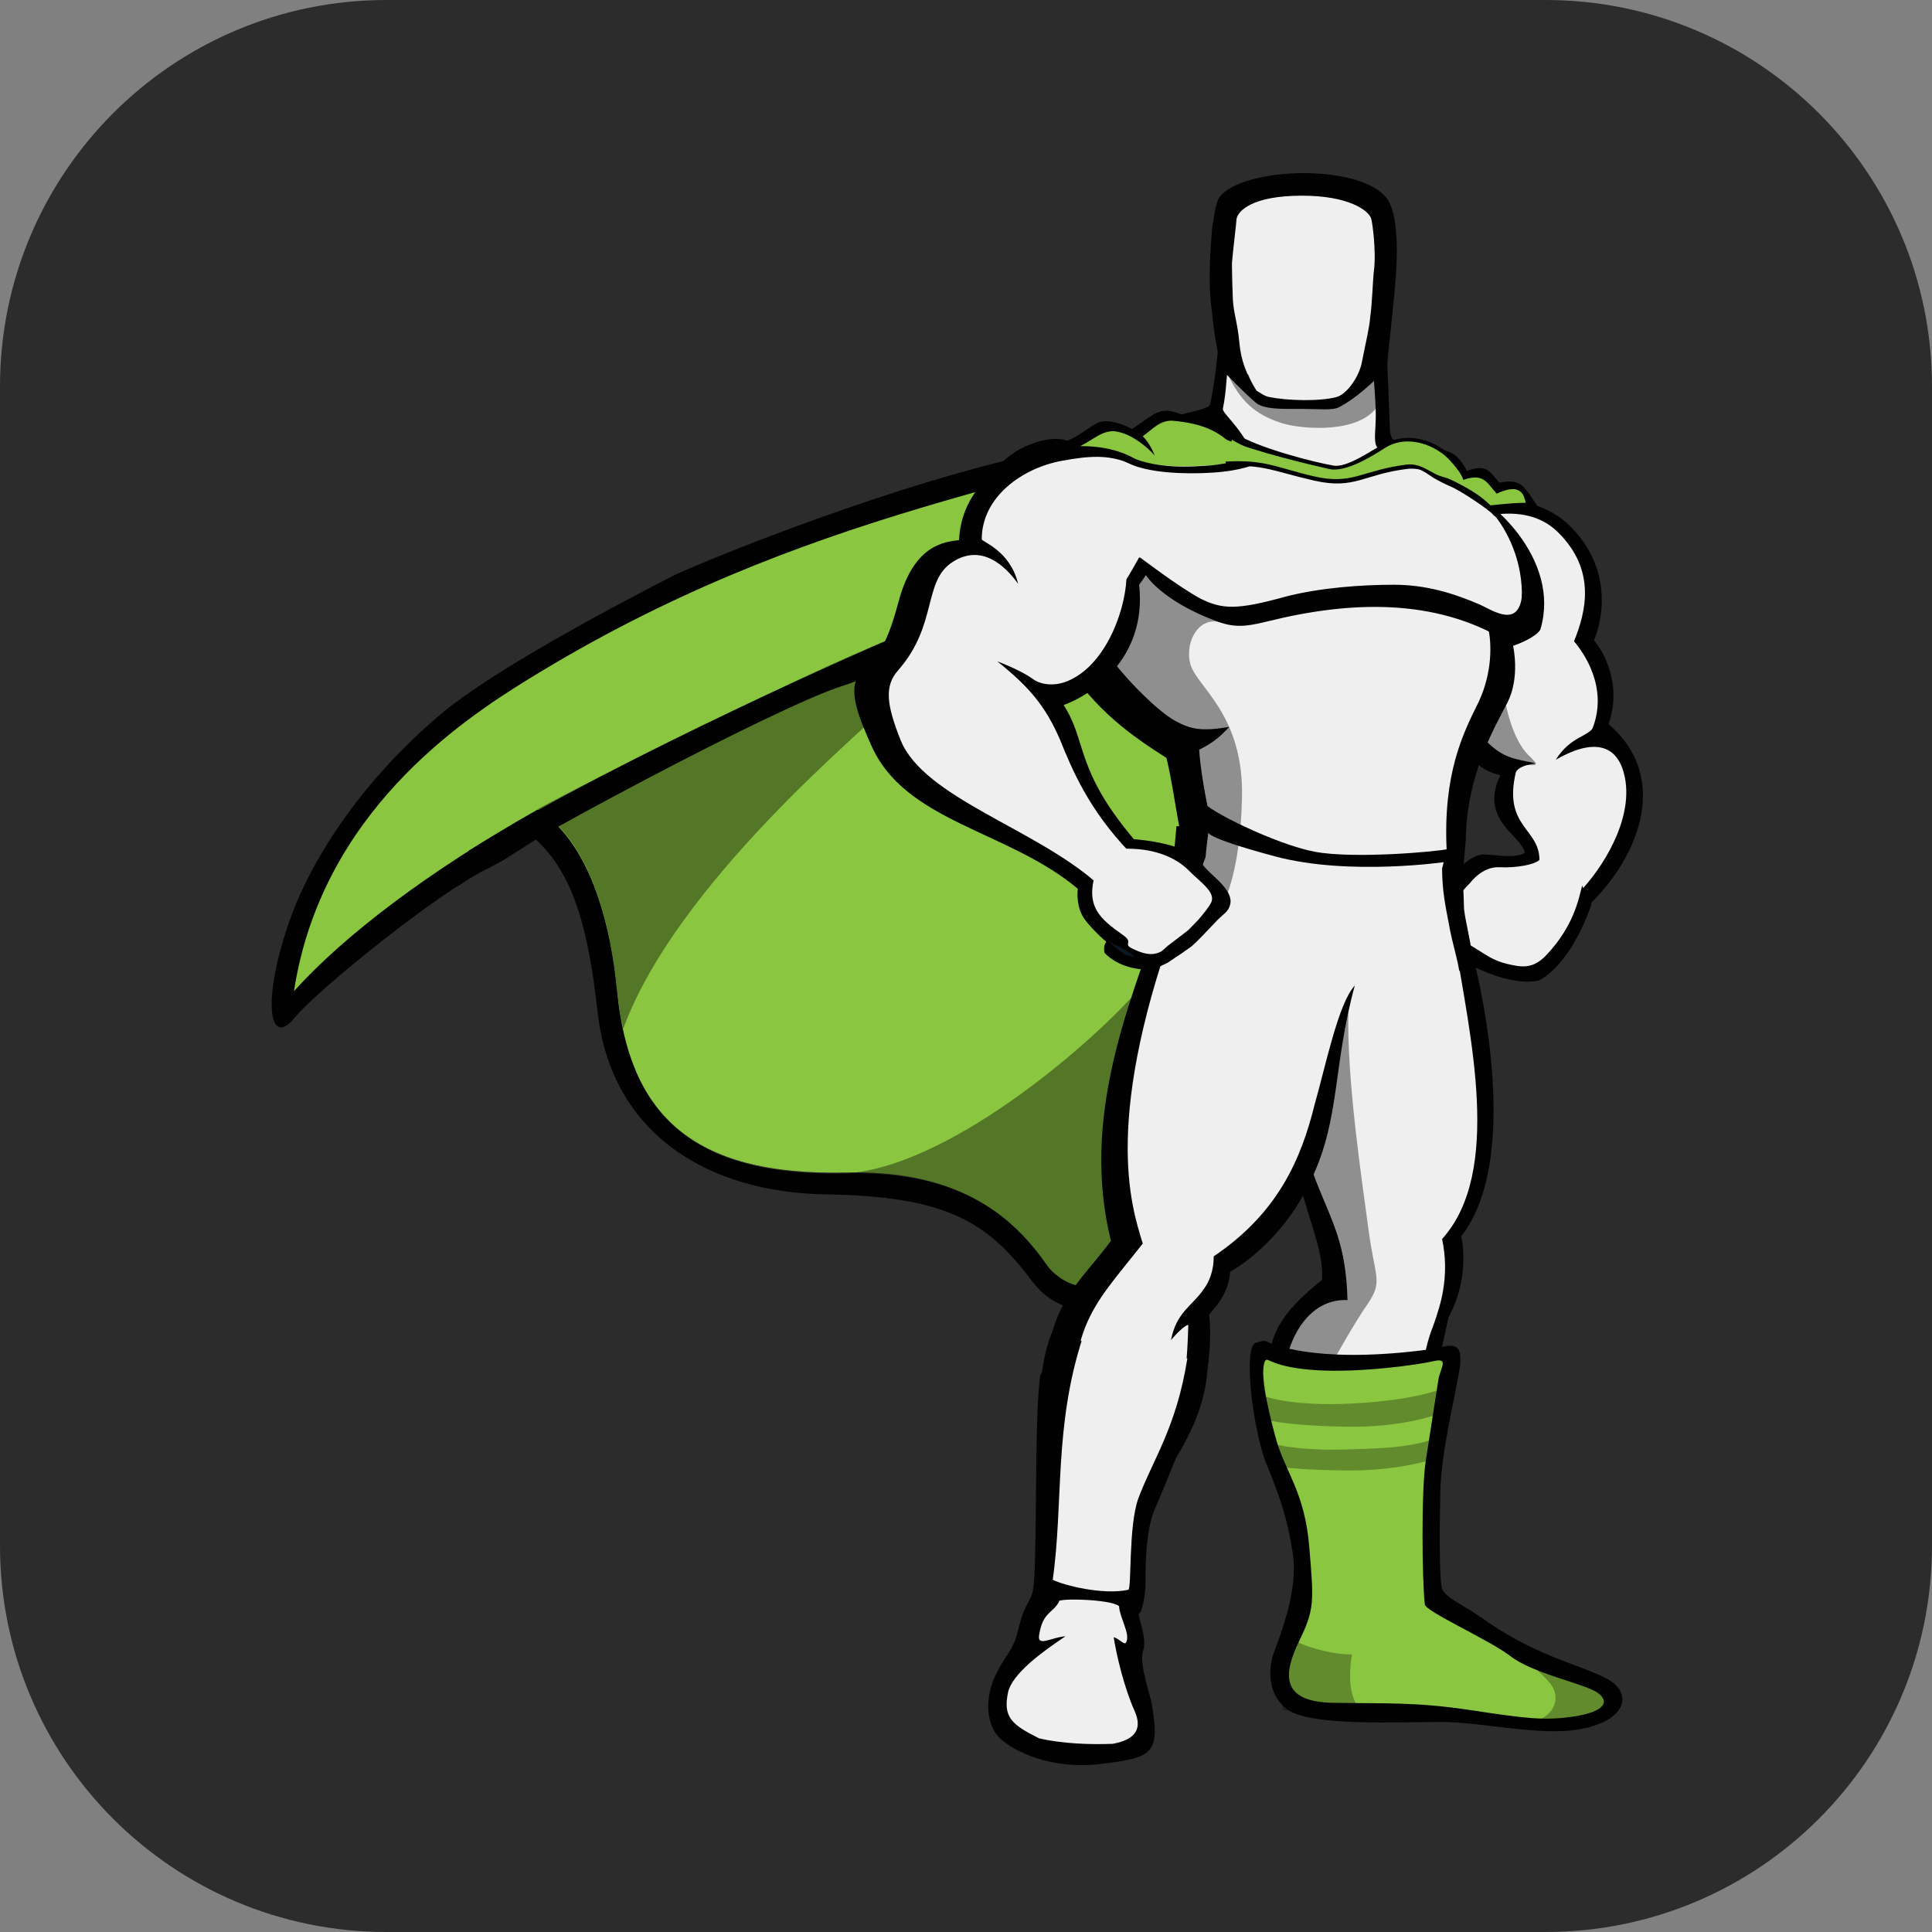 <svg xmlns="http://www.w3.org/2000/svg" xmlns:xlink="http://www.w3.org/1999/xlink" width="500" zoomAndPan="magnify" viewBox="0 0 375 375" height="500" preserveAspectRatio="xMidYMid meet" version="1.0"><rect x="0" y="0" width="375" height="375" fill="#808080" stroke="none"/><defs><clipPath id="2cd6a0da01"><path d="M 75 0 L 300 0 C 341.422 0 375 33.578 375 75 L 375 300 C 375 341.422 341.422 375 300 375 L 75 375 C 33.578 375 0 341.422 0 300 L 0 75 C 0 33.578 33.578 0 75 0 Z M 75 0 " clip-rule="nonzero"/></clipPath></defs><g clip-path="url(#2cd6a0da01)"><rect x="-37.5" width="450" fill="#2c2c2c" y="-37.5" height="450" fill-opacity="1"/></g><path fill="#010101" d="M 94.496 168.684 C 85.492 172.926 61.652 192.027 57.062 197.688 C 52.293 203.348 50.879 194.504 55.824 179.824 C 59.707 167.977 69.598 151.879 86.199 138.086 C 95.91 130.125 117.277 118.633 130.344 111.91 C 132.992 110.492 167.25 95.992 197.797 88.742 C 200.449 88.031 194.621 93.16 193.738 95.992 C 189.145 109.434 97.496 167.09 97.496 167.09 Z M 223.578 330.863 C 225.168 340.414 223.758 341.121 213.867 342.359 C 203.98 343.598 196.738 339.887 194.09 337.41 C 191.441 334.934 190.914 329.449 193.562 324.5 C 195.152 321.312 196.738 320.254 197.625 316.363 C 198.508 312.648 199.211 311.766 199.918 310.348 C 200.625 309.109 200.801 307.871 200.977 299.207 C 201.156 290.539 200.977 274.27 201.859 267.371 C 202.746 260.297 233.293 270.555 233.293 270.555 C 233.293 270.555 226.055 288.594 224.109 293.016 C 222.168 297.438 222.344 305.926 222.344 307.695 C 222.344 309.465 221.641 313 221.109 313.18 C 220.578 313.355 222.875 317.953 221.816 320.605 C 221.109 323.082 223.402 329.449 223.578 330.863 Z M 235.234 60.441 C 234.176 53.723 235.234 40.457 236.648 38.336 C 241.062 32.32 264.371 31.613 269.316 38.688 C 271.434 41.871 271.258 49.301 270.906 54.074 C 270.551 58.852 269.316 69.109 269.141 72.469 C 268.965 74.945 243.359 78.836 237.707 72.113 C 236.117 70.348 235.234 60.441 235.234 60.441 Z M 287.152 313.707 C 297.922 321.492 306.223 322.906 311.695 325.734 C 317.168 328.566 315.758 334.051 306.574 335.641 C 299.156 337.055 287.504 334.227 279.734 334.227 C 271.965 334.227 254.66 335.109 250.066 331.926 C 244.77 328.215 247.066 321.312 247.066 321.312 C 248.477 317.426 252.008 308.758 250.949 301.684 C 249.891 294.609 248.477 290.719 245.828 284.172 C 243.18 277.629 241.238 261.535 243.711 260.652 C 246.184 259.766 245.477 260.652 248.656 261.359 C 251.832 262.066 255.367 263.125 262.254 263.125 C 269.141 263.125 276.73 262.066 279.383 261.535 C 282.031 261.004 284.148 260.473 283.266 265.957 C 282.383 271.438 279.734 281.695 279.559 289.656 C 279.383 297.613 279.383 306.812 279.91 308.402 C 280.441 309.996 284.324 311.766 287.152 313.707 Z M 287.152 313.707 " fill-opacity="1" fill-rule="nonzero"/><path fill="#8ac640" d="M 249.363 78.129 C 229.938 94.93 192.324 99.527 136.523 121.105 C 122.223 126.59 84.078 143.039 74.898 160.191 C 105.801 142.332 117.277 166.914 119.75 192.207 C 122.043 215.906 133.875 228.285 164.25 227.578 C 195.504 226.871 205.039 245.086 213.691 266.488 C 230.469 184.602 257.309 168.684 274.613 154.711 C 311.344 124.82 266.137 72.113 249.363 78.129 Z M 249.363 78.129 " fill-opacity="1" fill-rule="nonzero"/><path fill="#8ac640" d="M 249.363 78.129 C 202.742 94.398 156.656 98.469 102.445 131.895 C 89.555 139.855 62.359 157.895 57.062 192.383 C 76.836 170.449 122.574 142.859 178.551 125.352 C 206.805 116.508 227.465 110.672 252.539 100.945 C 250.773 89.625 250.773 85.203 249.363 78.129 Z M 249.363 78.129 " fill-opacity="1" fill-rule="nonzero"/><path fill="#010101" d="M 308.871 175.051 C 308.871 175.051 305.516 186.547 298.805 190.262 C 298.805 190.262 293.859 192.027 283.973 186.547 C 281.148 184.953 279.027 179.473 279.203 177.703 C 279.383 173.457 282.031 171.512 282.031 171.512 C 282.031 171.512 284.855 166.738 288.211 166.914 C 291.566 167.09 297.219 167.621 298.984 166.027 C 300.57 164.262 309.223 169.211 308.871 175.051 Z M 236.824 63.801 C 236.824 63.801 236.117 72.824 234.883 78.48 C 234.707 79.543 229.41 80.074 225.523 81.668 C 232.938 102.891 277.617 102.711 283.441 92.277 C 280.617 90.332 274.969 87.324 272.32 86.266 C 269.668 85.203 269.848 85.379 269.668 80.43 C 269.492 75.477 269.141 66.277 268.785 63.801 C 268.434 61.328 241.062 61.328 236.824 63.801 Z M 236.824 63.801 " fill-opacity="1" fill-rule="nonzero"/><path fill="#f0efef" d="M 238.59 63.801 C 238.59 63.801 238.59 68.934 238.059 73.883 C 237.883 76.184 237.707 77.598 237.355 79.367 C 237.18 80.43 243.359 84.672 245.125 94.047 C 253.602 112.969 273.203 103.598 281.324 94.578 C 278.5 92.629 273.906 89.977 268.609 87.855 C 265.961 86.793 267.199 84.496 267.02 79.543 C 266.844 74.59 266.137 67.34 265.785 64.688 C 265.43 62.035 242.828 61.328 238.59 63.801 Z M 238.59 63.801 " fill-opacity="1" fill-rule="nonzero"/><path fill="#010101" d="M 236.824 63.801 C 236.824 63.801 236.648 66.988 236.117 70.699 C 238.414 73 241.414 76.184 243.711 78.129 C 245.301 79.543 249.184 79.367 252.719 79.367 C 255.895 79.367 258.723 79.719 259.957 79.012 C 262.785 77.598 266.844 74.062 269.141 71.406 C 268.965 68.227 268.789 65.219 268.613 63.801 C 268.434 61.328 241.062 61.328 236.824 63.801 Z M 236.824 63.801 " fill-opacity="1" fill-rule="nonzero"/><path fill="#010101" d="M 252.895 77.242 C 250.773 77.242 248.301 77.066 246.359 76.715 C 245.477 76.539 244.594 76.008 243.887 75.652 C 242.652 74.77 241.414 73.707 240.004 72.645 C 237.176 70.523 237 69.285 237 68.754 C 238.238 57.613 236.648 48.238 236.648 48.238 C 236.648 48.238 235.41 43.465 242.121 42.227 C 248.832 40.988 252.895 40.812 252.895 40.812 C 252.895 40.812 257.133 40.812 263.664 42.227 C 270.375 43.465 269.137 48.238 269.137 48.238 C 269.137 48.238 267.551 57.613 268.785 68.754 C 268.785 69.285 268.609 70.523 265.785 72.645 C 263.312 74.414 261.367 76.359 259.426 76.715 C 257.484 77.066 255.012 77.242 252.895 77.242 Z M 252.895 77.242 " fill-opacity="1" fill-rule="nonzero"/><path fill="#010101" d="M 252.895 36.211 C 241.238 36.211 238.941 39.395 235.586 42.934 C 234.883 43.816 235.41 49.125 236.648 60.441 L 238.238 60.441 C 238.238 60.441 237.176 57.258 237.355 53.543 C 237.531 49.832 238.238 50.008 237.707 49.125 C 237 48.062 235.586 46.293 238.766 44.523 C 241.945 42.754 246.891 45.938 252.895 46.117 C 258.898 45.938 264.02 42.754 267.195 44.523 C 270.375 46.293 268.961 48.062 268.258 49.125 C 267.551 50.184 268.434 49.828 268.609 53.543 C 268.785 57.258 267.727 60.441 267.727 60.441 L 269.316 60.441 C 270.375 49.125 271.082 44.172 270.551 43.285 C 267.551 39.395 264.547 36.387 252.895 36.211 Z M 308.871 175.578 C 308.871 175.578 305.516 186.367 298.98 190.082 C 297.57 189.375 297.746 188.312 296.508 186.723 C 296.156 186.191 294.918 185.836 294.391 185.309 C 293.859 184.777 294.039 183.891 293.156 183.184 C 292.449 182.477 291.918 183.008 291.211 182.477 C 290.508 181.77 290.328 180.887 289.801 180.355 C 289.445 180.004 288.035 179.824 287.68 179.473 C 286.797 178.586 279.027 176.996 279.383 175.227 C 280.086 172.574 281.5 170.629 281.5 170.629 C 281.5 170.629 284.855 165.676 288.211 165.852 C 291.566 166.027 294.742 166.738 296.508 165.145 C 298.453 163.375 309.402 169.922 308.871 175.578 Z M 308.871 175.578 " fill-opacity="1" fill-rule="nonzero"/><path fill="#010101" d="M 285.914 97.406 C 285.914 97.406 297.039 94.754 304.633 102.004 C 312.227 109.434 311.695 118.629 309.402 124.289 C 311.344 126.59 314.875 132.957 312.227 140.562 C 323.879 150.465 318.758 165.676 308.34 175.758 C 308.34 175.758 305.867 166.559 295.98 166.027 C 296.332 162.492 286.797 159.66 291.211 150.465 C 284.504 148.875 284.68 144.273 283.621 138.617 C 282.738 132.957 285.914 97.406 285.914 97.406 Z M 285.914 97.406 " fill-opacity="1" fill-rule="nonzero"/><path fill="#f0efef" d="M 281.852 102.359 C 281.852 102.359 294.742 95.816 302.336 103.242 C 309.93 110.672 307.809 118.809 305.516 124.469 C 307.457 126.766 312.047 133.312 309.223 141.09 C 308.695 142.859 304.809 142.859 301.984 147.457 C 309.047 143.391 313.461 144.453 315.051 149.578 C 317.523 157.539 312.047 167.09 307.281 172.395 C 307.281 172.219 307.105 172.043 307.105 171.863 C 306.398 174.52 305.516 179.648 300.219 185.305 C 297.566 188.137 295.449 187.781 292.445 187.074 C 288.918 186.191 287.68 184.598 282.734 181.945 C 279.91 180.355 281.5 178.41 281.5 176.816 C 281.5 176.465 281.852 175.934 282.383 175.227 C 282.734 174.34 283.797 172.926 285.383 171.336 C 285.383 171.336 287.68 168.152 291.035 168.328 C 294.391 168.504 297.922 167.797 298.805 166.914 C 298.805 160.723 291.742 160.547 294.215 149.934 C 294.391 149.402 295.273 148.52 298.098 148.164 C 293.859 147.281 291.918 147.105 288.918 144.273 C 286.797 142.328 285.207 139.852 284.676 136.672 C 283.617 131.188 281.852 102.359 281.852 102.359 Z M 281.852 102.359 " fill-opacity="1" fill-rule="nonzero"/><path fill="#010101" d="M 244.594 91.219 C 243.535 89.801 238.059 82.727 227.641 79.898 C 224.641 79.012 222.699 81.488 219.695 83.258 C 218.812 82.727 214.93 80.957 212.809 82.195 C 210.691 83.434 209.277 84.672 207.16 85.555 C 206.098 85.027 203.273 85.027 200.977 85.91 C 198.684 86.617 195.148 88.211 191.797 92.809 C 189.676 100.414 229.23 94.754 229.23 94.754 Z M 244.594 91.219 " fill-opacity="1" fill-rule="nonzero"/><path fill="#8ac640" d="M 244.949 91.219 C 239.297 89.27 240.18 82.727 227.641 81.668 C 225.168 81.488 223.578 83.434 221.812 84.672 C 222.699 85.559 223.578 86.973 224.109 88.387 C 222.52 86.617 219.695 84.316 216.867 83.789 C 214.219 83.258 212.453 85.203 209.629 86.617 C 210.156 87.148 210.688 88.031 211.395 89.094 C 208.922 87.504 207.156 86.973 203.801 88.211 C 201.504 88.918 197.09 90.863 193.734 95.637 C 191.617 103.242 229.406 94.754 229.406 94.754 Z M 244.949 91.219 " fill-opacity="1" fill-rule="nonzero"/><path fill="#010101" d="M 278.145 94.047 C 278.145 94.047 278.145 92.102 277.969 90.332 C 277.969 89.98 276.555 89.094 276.555 88.742 L 276.203 88.387 C 276.203 88.387 279.027 86.797 281.148 87.68 C 283.441 88.387 284.68 91.395 284.68 91.395 C 288.738 89.98 289.094 91.57 291.035 93.691 C 295.273 92.809 295.805 94.398 298.453 98.293 C 298.453 98.293 295.273 97.762 289.094 98.82 C 283.09 99.707 278.145 93.871 278.145 94.047 Z M 278.145 94.047 " fill-opacity="1" fill-rule="nonzero"/><path fill="#8ac640" d="M 277.438 93.16 C 277.438 93.16 278.496 92.277 278.145 92.102 C 280.086 91.039 282.734 89.801 283.973 93.16 C 288.035 91.746 288.562 93.691 290.504 95.816 C 295.449 93.516 295.801 96.344 296.156 97.582 C 294.566 97.582 292.273 97.762 289.094 98.113 C 283.09 99 277.262 92.984 277.438 93.16 Z M 277.438 93.16 " fill-opacity="1" fill-rule="nonzero"/><path fill="#010101" d="M 217.398 88.742 C 217.398 88.742 227.465 92.277 235.941 91.746 C 244.418 91.039 258.898 90.332 266.668 94.93 C 266.668 94.93 274.613 92.102 282.031 94.047 C 289.449 95.992 303.043 108.727 298.984 122.168 C 298.629 123.051 296.332 124.465 293.684 125.352 C 293.684 125.352 295.098 131.363 292.625 136.316 C 290.152 141.09 284.68 150.289 284.504 163.023 C 284.328 165.145 283.973 169.566 283.621 171.688 C 269.848 171.16 248.656 166.027 227.82 166.383 C 227.996 164.086 228.172 162.668 228.348 160.371 L 228.879 160.371 C 227.816 154.531 227.465 151.527 226.406 147.105 C 219.695 142.859 212.633 137.91 206.629 128.535 C 200.801 119.16 217.398 88.742 217.398 88.742 Z M 285.562 184.246 C 285.562 184.246 296.512 223.512 283.621 239.957 C 283.621 239.957 285.562 247.562 281.148 255.699 C 280.441 259.234 279.559 262.418 279.027 265.957 C 276.734 280.637 272.848 286.824 271.789 310.348 L 261.191 310.172 C 261.191 310.172 259.957 293.195 256.246 284.172 C 254.129 279.047 245.828 272.148 246.184 265.25 C 246.535 259.945 247.598 255.523 256.602 248.445 C 257.309 238.191 247.066 228.461 248.656 190.258 Z M 285.562 184.246 " fill-opacity="1" fill-rule="nonzero"/><path fill="#f0efef" d="M 282.383 182.652 C 285.211 200.695 291.742 227.398 279.91 240.488 C 280.617 243.836 280.676 247.195 280.086 250.566 C 279.734 252.691 279.027 254.988 278.145 257.465 C 276.379 261.711 275.672 267.902 275.145 271.613 C 272.848 286.293 272.848 287.004 271.789 310.523 L 261.191 310.348 C 261.191 310.348 259.957 293.367 256.246 284.352 C 254.129 279.219 249.715 274.801 249.363 267.902 C 249.008 262.598 252.719 251.984 261.547 252.34 C 261.016 230.938 251.129 235.184 248.48 190.613 Z M 217.398 88.742 C 217.398 88.742 221.285 89.98 225.523 90.332 C 229.762 90.684 234.352 90.332 238.414 90.156 C 246.891 89.449 258.898 88.562 266.844 93.16 C 266.844 93.16 271.258 91.746 276.027 92.102 C 278.145 92.277 280.266 94.047 282.738 94.754 C 290.508 96.699 297.922 109.609 294.566 121.281 C 294.215 122.168 291.742 121.281 288.918 122.168 C 289.445 124.645 289.801 130.305 286.973 136.316 C 283.973 142.332 280.086 150.113 280.793 164.969 C 262.25 164.086 253.953 162.848 235.586 161.961 C 233.996 155.418 232.938 148.875 232.762 145.516 C 235.234 144.277 236.645 143.215 238.59 141.094 C 233.293 141.977 231.172 141.621 227.992 139.855 C 224.816 138.086 219.164 132.426 216.34 128.711 C 215.984 128.359 214.043 134.195 209.629 134.371 C 208.039 132.074 214.75 125.527 213.516 123.051 C 209.102 114.031 217.398 88.742 217.398 88.742 Z M 217.398 88.742 " fill-opacity="1" fill-rule="nonzero"/><path fill="#010101" d="M 283.797 167.973 C 283.797 167.973 284.148 174.34 284.148 175.934 C 284.148 177.703 285.562 183.008 285.738 185.484 C 283.797 188.844 275.32 196.449 259.957 199.277 C 244.77 202.461 224.641 178.586 224.641 178.586 C 225.168 176.289 226.934 169.566 228.172 166.027 C 228.348 165.676 228.699 164.789 228.699 164.438 C 230.289 162.137 283.797 167.973 283.797 167.973 Z M 283.797 167.973 " fill-opacity="1" fill-rule="nonzero"/><path fill="#f0efef" d="M 279.91 168.504 C 279.91 172.926 280.617 176.109 281.148 178.941 C 282.031 184.07 283.441 187.43 283.441 190.789 C 283.441 201.047 270.023 199.277 258.719 199.633 C 243.535 202.816 230.645 178.941 230.645 178.941 C 231.703 174.871 232.41 170.273 233.996 166.383 C 234.176 164.262 234.527 161.609 234.703 160.371 C 256.246 160.371 271.434 161.609 280.262 162.492 C 280.617 164.438 280.266 167.797 279.91 168.504 Z M 279.91 168.504 " fill-opacity="1" fill-rule="nonzero"/><path fill="#010101" d="M 262.957 191.32 C 262.957 191.32 253.598 170.449 225.523 176.641 C 218.812 195.566 209.805 217.32 215.633 240.844 C 209.805 248.801 203.098 253.223 203.098 267.902 C 203.098 282.582 203.801 285.059 203.801 285.059 L 224.461 286.121 C 224.461 286.121 231.172 277.453 233.82 268.082 C 234.527 265.426 235.234 260.652 234.703 255.168 C 235.41 254.109 238.414 251.633 238.766 246.855 C 238.766 246.855 248.832 241.551 254.66 228.641 C 260.133 216.965 258.719 206.883 262.957 191.32 Z M 262.957 191.32 " fill-opacity="1" fill-rule="nonzero"/><path fill="#f0efef" d="M 262.957 191.32 C 262.43 189.375 255.367 170.273 229.23 175.934 C 213.867 216.965 219.52 233.945 221.812 241.371 C 211.395 254.637 206.629 257.465 208.746 284.352 L 222.52 284.352 C 228.879 274.27 230.289 270.555 230.645 257.289 C 230.645 256.758 228.703 258.352 227.289 260.121 C 228.348 254.637 231.352 253.574 233.645 250.215 C 234.707 248.801 235.586 246.68 235.586 243.848 C 247.949 235.535 252.539 225.102 255.188 214.312 C 257.309 206.883 259.781 194.68 262.957 191.32 Z M 262.957 191.32 " fill-opacity="1" fill-rule="nonzero"/><path fill="#010101" d="M 219.344 162.848 C 219.344 162.848 224.109 163.023 228.348 164.438 C 232.41 165.852 232.41 166.734 234 168.504 C 235.59 170.273 239.473 172.926 238.77 175.578 C 238.414 176.996 237.531 177.348 236.297 178.586 C 235.766 179.117 231.879 183.363 230.996 183.891 C 230.469 184.246 229.762 184.777 229.23 185.129 L 226.582 186.898 C 224.816 187.785 223.582 188.312 221.641 188.137 C 221.641 188.137 217.223 187.961 214.398 184.953 C 214.398 184.953 214.047 183.539 214.75 182.832 C 214.75 182.832 211.043 179.648 209.984 177.527 C 208.922 175.402 208.922 172.398 209.629 170.805 C 209.984 169.211 216.871 164.789 219.344 162.848 Z M 223.758 334.934 L 223.227 339.355 C 223.227 339.355 221.641 341.301 209.809 341.125 C 197.801 340.945 194.621 337.234 193.562 335.289 L 192.855 330.688 C 192.855 330.688 195.152 327.328 195.684 327.328 C 199.566 327.684 212.812 332.988 221.992 334.402 C 222.875 334.402 223.051 334.754 223.758 334.934 Z M 249.363 325.914 C 249.363 327.859 249.184 327.859 249.184 329.805 C 251.305 331.395 256.602 332.281 266.668 332.102 C 281.324 331.75 294.922 336.523 311.52 333.695 L 311.695 330.512 L 310.105 330.336 L 251.305 325.559 Z M 249.363 325.914 " fill-opacity="1" fill-rule="nonzero"/><path fill="#010101" d="M 262.254 332.102 L 266.668 332.102 C 276.203 331.75 285.211 333.871 294.922 334.402 C 300.043 334.227 306.398 332.988 305.867 329.273 L 255.719 325.027 C 252.719 328.387 255.012 331.219 262.254 332.102 Z M 204.688 257.645 C 206.273 258.707 217.047 265.074 234.527 264.188 C 234.176 267.547 234.352 274.094 226.582 285.59 C 222.699 291.246 219.34 301.152 218.637 313.711 C 218.812 316.539 220.402 319.016 218.281 322.73 C 218.988 325.027 221.812 329.625 223.227 332.457 C 224.641 335.289 225.348 338.469 215.984 338.648 C 206.449 338.824 191.086 337.762 193.207 330.336 C 194.27 326.445 197.27 322.375 197.621 320.785 C 197.977 319.191 197.977 314.418 200.977 311.234 C 203.625 302.391 202.742 293.902 202.215 285.941 C 201.332 277.629 201.152 264.363 204.688 257.645 Z M 221.109 113.5 C 233.645 96.699 223.051 83.258 202.922 87.324 C 194.797 88.918 186.676 94.578 186.145 104.836 C 183.496 105.188 177.492 105.543 174.488 116.508 C 172.195 124.996 170.961 126.59 166.898 130.832 C 164.25 133.84 167.074 140.031 169.016 144.453 C 175.551 159.66 195.68 161.078 209.277 172.574 C 213.867 171.336 218.637 166.207 220.047 162.848 C 208.57 149.227 211.043 143.922 206.449 136.848 C 211.395 135.078 222.699 128.18 221.109 113.5 Z M 221.109 113.5 " fill-opacity="1" fill-rule="nonzero"/><path fill="#f0efef" d="M 218.637 112.441 C 219.34 111.379 220.578 109.078 221.109 108.195 C 221.285 108.02 223.227 111.379 223.402 111.203 C 228.172 103.418 229.406 92.102 223.934 91.039 C 222.695 90.863 220.402 90.332 218.457 89.625 C 214.93 88.387 211.75 88.387 206.098 89.445 C 198.328 90.863 190.559 96.52 190.559 104.656 C 190.559 105.188 196.031 106.781 197.621 113.324 C 194.973 109.609 190.383 105.543 184.906 109.078 C 179.078 112.793 182.082 121.281 174.312 130.125 C 171.664 133.133 172.016 136.668 174.84 143.742 C 179.434 154.887 201.152 160.898 212.984 171.512 C 215.809 170.273 217.75 167.441 219.164 165.32 C 211.219 157.008 208.039 149.227 205.746 143.566 C 202.918 137.023 199.738 133.309 193.559 128.355 C 196.738 129.594 199.211 130.832 200.621 131.895 C 202.211 132.953 204.508 133.129 206.625 132.422 C 214.223 129.773 218.281 119.16 218.637 112.441 Z M 218.637 112.441 " fill-opacity="1" fill-rule="nonzero"/><path fill="#010101" d="M 295.449 115.27 C 294.922 121.992 289.977 118.629 287.328 117.391 C 282.031 115.094 276.73 113.5 270.551 113.5 C 264.371 113.5 256.426 114.031 249.539 115.801 C 240.004 118.453 237.176 118.277 232.938 116.152 C 228.703 113.855 221.285 108.195 221.285 108.195 C 221.285 108.195 221.109 109.965 222.875 112.262 C 225.168 115.094 230.293 118.629 237.18 120.93 C 240.531 121.992 243.184 121.281 246.184 120.574 C 261.902 116.684 278.5 115.977 292.449 124.465 C 293.156 124.82 295.629 123.758 296.688 122.168 C 298.098 119.867 295.449 115.27 295.449 115.27 Z M 295.449 115.27 " fill-opacity="1" fill-rule="nonzero"/><path fill="#0a1825" d="M 215.105 182.652 C 216.516 183.539 218.281 184.07 220.227 185.66 C 220.227 185.66 218.637 185.66 217.93 184.953 C 217.047 184.422 215.281 182.832 215.105 182.652 Z M 215.105 182.652 " fill-opacity="1" fill-rule="nonzero"/><path fill="#f0efef" d="M 266.137 42.402 C 265.609 40.812 261.723 37.98 252.719 37.98 C 243.004 37.98 240.18 40.988 240.004 42.578 C 240.004 43.109 239.297 48.77 239.121 51.066 C 239.121 51.066 239.121 53.898 239.297 58.141 C 239.473 60.973 240.18 62.562 240.531 66.277 C 240.887 70.168 241.945 72.645 243.887 75.828 C 244.77 76.359 245.477 76.891 246.359 77.066 C 249.891 77.773 256.07 77.949 259.426 77.066 C 261.367 76.535 263.84 73.176 264.371 70.168 C 265.078 66.457 265.785 63.801 265.961 61.504 C 266.312 59.203 266.488 54.074 266.664 52.66 C 267.195 48.77 266.312 42.754 266.137 42.402 Z M 266.137 42.402 " fill-opacity="1" fill-rule="nonzero"/><path fill="#010101" d="M 247.598 261.004 C 247.598 261.004 256.957 265.074 280.09 261.535 C 280.09 261.535 273.555 294.43 276.559 310.879 C 276.559 310.879 279.559 315.125 301.809 323.258 C 301.809 323.258 311.695 325.734 311.344 330.688 C 311.344 330.688 311.695 331.75 299.691 331.395 C 287.684 331.043 276.379 328.918 268.434 328.918 C 260.488 328.918 252.012 329.273 250.598 326.973 C 249.012 324.852 250.953 319.367 253.246 316.184 C 255.723 312.824 255.012 310.348 254.836 304.336 C 254.305 288.594 242.297 272.324 247.598 261.004 Z M 247.598 261.004 " fill-opacity="1" fill-rule="nonzero"/><path fill="#8ac640" d="M 245.652 264.012 C 244.418 265.781 245.828 272.5 247.594 279.043 C 249.359 285.59 253.246 289.48 254.129 300.266 C 255.012 310.879 255.188 312.293 252.188 318.484 C 249.184 324.672 248.301 330.332 258.719 330.512 C 269.137 330.688 274.789 330.332 285.383 331.926 C 295.98 333.516 299.688 334.047 305.516 333.164 C 311.344 332.281 312.578 330.332 310.105 328.566 C 307.633 326.797 297.391 324.852 292.977 321.312 C 288.738 318.129 276.73 312.824 276.555 311.41 C 276.027 306.633 275.848 289.301 276.73 283.641 C 277.617 277.98 278.852 269.848 279.203 267.723 C 279.559 265.602 281.324 263.48 278.32 264.188 C 275.32 264.895 264.02 266.484 255.543 265.957 C 247.066 265.426 246.184 263.48 245.652 264.012 Z M 245.652 264.012 " fill-opacity="1" fill-rule="nonzero"/><path fill="#010101" d="M 251.656 318.66 C 254.66 320.078 259.074 321.137 262.43 321.137 C 262.43 321.137 261.191 326.977 263.137 330.512 C 265.078 334.051 249.008 331.926 249.008 331.926 L 248.301 319.371 Z M 298.453 333.871 C 301.277 332.988 303.219 329.805 300.926 326.797 C 298.453 323.789 296.332 323.262 299.512 323.086 C 302.691 322.906 314.344 329.98 314.344 329.98 L 308.34 335.465 Z M 245.125 270.91 C 249.184 272.324 255.367 272.676 260.664 272.5 C 265.961 272.324 273.906 271.613 279.027 269.848 C 284.148 268.078 282.031 271.793 282.031 271.793 L 279.203 274.445 C 279.203 274.445 272.496 277.098 261.547 276.922 C 248.656 276.746 244.77 275.332 244.77 275.332 Z M 245.477 279.754 C 249.539 281.168 255.719 281.52 261.016 281.344 C 266.312 281.168 273.379 281.168 278.496 279.223 C 280.617 278.516 279.383 281.52 279.383 281.52 L 278.496 283.113 C 278.496 283.113 271.609 285.59 260.84 285.41 C 247.949 285.234 245.652 284.172 245.652 284.172 Z M 245.477 279.754 " fill-opacity="0.3" fill-rule="nonzero"/><path fill="#010101" d="M 233.82 155.773 C 233.82 157.012 247.598 163.906 255.188 165.324 C 262.781 166.738 278.676 165.324 281.148 164.793 L 280.793 167.27 C 280.793 167.27 261.898 170.098 247.418 166.207 C 232.938 162.316 234.527 161.43 234.527 161.43 Z M 233.82 155.773 " fill-opacity="1" fill-rule="nonzero"/><path fill="#f0efef" d="M 204.332 306.637 C 206.449 307.695 214.043 309.641 218.988 308.582 C 219.695 308.402 218.988 296.375 220.93 290.895 C 223.758 283.289 228.348 277.098 230.465 263.656 C 223.051 262.949 214.574 261.004 210.16 259.59 C 204.508 276.922 206.453 291.777 204.332 306.637 Z M 216.164 317.777 C 217.398 318.133 218.281 319.547 218.637 318.664 C 219.344 317.07 217.398 314.062 217.223 311.941 L 217.223 311.766 C 215.633 310.352 204.863 310.172 205.57 310.879 C 204.332 313.18 202.391 312.824 201.684 317.426 C 201.332 319.723 204.156 317.777 206.805 317.602 C 202.039 320.785 196.562 324.852 195.68 328.391 C 194.621 333.34 196.387 334.758 201.684 337.41 C 206.277 338.473 211.75 338.648 215.988 338.473 C 220.758 337.586 221.641 335.289 220.227 332.105 C 218.105 327.328 216.695 321.137 216.164 317.777 Z M 216.164 317.777 " fill-opacity="1" fill-rule="nonzero"/><path fill="#010101" d="M 218.105 88.031 C 223.934 91.395 232.059 90.508 235.059 90.332 C 235.766 90.332 242.828 89.094 243.18 89.27 C 243.887 89.445 243.887 89.977 243.887 89.977 C 243.887 89.977 241.238 91.391 235.234 91.746 C 229.586 92.098 222.875 91.746 219.168 89.977 C 214.75 88.031 218.105 88.031 218.105 88.031 Z M 278.145 91.395 C 279.203 92.102 286.09 94.754 289.094 97.938 C 291.742 100.766 290.328 100.59 289.801 99.883 C 289.094 98.996 283.617 95.285 281.5 94.398 C 279.383 93.516 276.73 91.922 276.73 91.57 C 276.73 91.219 278.145 91.395 278.145 91.395 Z M 278.145 91.395 " fill-opacity="1" fill-rule="nonzero"/><path fill="#f0efef" d="M 217.223 164.789 C 222.344 164.438 227.641 165.676 230.996 169.211 C 232.762 170.98 235.586 172.926 235.234 174.695 C 235.234 175.227 234.176 176.641 233.293 177.703 C 232.762 178.41 231.176 180 230.645 180.531 C 229.938 181.062 227.465 183.008 226.938 183.363 C 226.406 183.715 225.699 184.602 225.168 184.777 C 223.406 185.66 221.461 184.953 219.695 184.07 C 217.93 183.184 220.051 183.008 218.105 181.594 C 213.34 178.234 210.691 175.934 212.633 169.391 C 212.809 168.152 214.75 166.734 217.223 164.789 Z M 217.223 164.789 " fill-opacity="1" fill-rule="nonzero"/><path fill="#010101" d="M 172.195 124.289 C 156.301 130.656 115.863 150.82 104.387 157.012 C 113.922 163.023 118.336 177.527 119.75 192.207 C 119.926 193.621 120.102 194.859 120.277 196.273 C 120.453 197.512 120.633 198.395 120.809 198.926 C 120.809 199.105 120.809 199.457 120.984 199.633 C 131.402 171.16 168.66 141.094 170.074 138.793 C 170.781 137.73 169.191 133.133 171.664 128.711 C 174.844 123.051 181.023 120.574 172.195 124.289 Z M 209.984 257.82 C 218.105 241.551 218.281 225.984 218.105 207.77 C 218.105 200.164 223.578 189.375 220.754 192.383 C 210.16 204.23 183.496 226.516 164.25 227.754 C 191.266 226.871 201.859 240.488 209.984 257.82 Z M 209.984 257.82 " fill-opacity="0.4" fill-rule="nonzero"/><path fill="#010101" d="M 88.848 172.043 C 98.91 164.789 151.004 137.023 163.543 133.133 C 176.078 129.066 172.195 124.289 172.195 124.289 C 172.195 124.289 121.336 146.219 90.965 165.145 " fill-opacity="1" fill-rule="nonzero"/><path fill="#010101" d="M 237.176 120.93 C 233.117 119.336 229.938 124.113 230.996 128.711 C 232.059 133.312 241.594 138.438 241.062 155.242 C 240.707 169.035 237.707 174.695 237.707 174.695 L 230.996 166.207 C 230.996 166.207 229.938 147.105 227.641 144.277 C 225.348 141.445 218.105 136.316 215.281 133.664 C 212.457 131.012 218.457 127.473 218.105 122.52 C 217.754 117.746 221.109 108.195 221.109 108.195 Z M 261.723 196.273 C 261.371 209.535 264.371 229.168 265.609 238.543 C 266.844 247.918 268.434 248.625 265.609 252.871 C 262.781 256.938 259.074 263.656 259.074 263.656 L 246.891 262.598 C 246.891 262.598 256.602 250.215 257.129 247.918 C 257.66 245.617 252.188 228.109 252.188 228.109 Z M 238.238 72.469 C 240.711 77.949 243.711 80.426 248.477 82.02 C 251.305 83.082 262.43 84.496 266.844 79.543 C 268.785 77.242 267.551 71.055 267.551 71.055 L 257.484 79.188 L 243.887 76.715 L 242.297 72.645 Z M 238.238 72.469 " fill-opacity="0.4" fill-rule="nonzero"/><path stroke-linecap="butt" transform="matrix(0.867, 0, 0, 0.868, 52.734, 33.602)" fill-opacity="1" fill="#8ac640" fill-rule="nonzero" stroke-linejoin="round" d="M 215.196 58.815 C 220.491 62.279 233.733 65.536 237.396 66.148 C 241.064 66.963 246.971 62.279 249.823 61.056 C 252.878 59.63 258.172 58.815 264.282 64.317 C 264.895 64.929 262.858 67.574 262.858 67.574 C 262.656 67.372 261.43 67.372 259.804 66.558 C 258.172 65.743 256.749 65.132 254.302 65.334 C 244.119 66.558 242.488 70.017 233.526 67.979 C 224.564 65.941 222.324 64.313 213.565 64.722 " stroke="#010101" stroke-width="1.586" stroke-opacity="1" stroke-miterlimit="10"/><path fill="#8ac640" d="M 237.707 85.203 C 243.535 87.68 254.836 90.332 258.016 91.039 C 261.191 91.746 266.312 88.562 268.785 86.973 C 273.199 84.141 278.852 86.441 281.5 89.449 C 283.266 91.395 283.973 92.633 283.973 93.16 C 283.973 93.867 281.855 93.16 281.855 93.16 C 280.617 92.633 279.203 92.453 278.145 91.746 C 276.734 91.039 275.32 89.98 273.203 90.156 C 264.371 91.219 262.605 94.223 255.012 92.453 C 247.422 90.684 245.477 89.094 237.355 89.625 " fill-opacity="1" fill-rule="nonzero"/><path fill="#010101" d="M 210.336 250.391 C 209.984 250.039 210.688 249.684 210.336 249.684 C 208.043 249.684 204.863 247.918 203.098 245.441 C 195.504 234.477 184.379 227.223 164.246 227.754 C 134.051 228.461 122.043 216.082 119.746 192.383 C 118.512 179.473 114.98 166.914 107.738 159.84 L 103.5 162.492 C 111.625 169.566 114.273 181.062 116.039 196.805 C 118.863 220.504 137.934 231.469 160.188 231.824 C 183.316 232.176 191.617 236.953 200.27 248.625 C 203.094 252.34 206.273 253.578 208.746 254.109 Z M 210.336 250.391 " fill-opacity="1" fill-rule="nonzero"/><path fill="#010101" d="M 292.273 136.672 C 292.801 139.324 294.215 144.453 297.039 146.926 C 298.277 148.164 298.453 148.52 297.395 148.52 C 296.332 148.52 288.562 148.164 288.562 148.164 L 286.445 144.453 Z M 292.273 136.672 " fill-opacity="0.4" fill-rule="nonzero"/></svg>